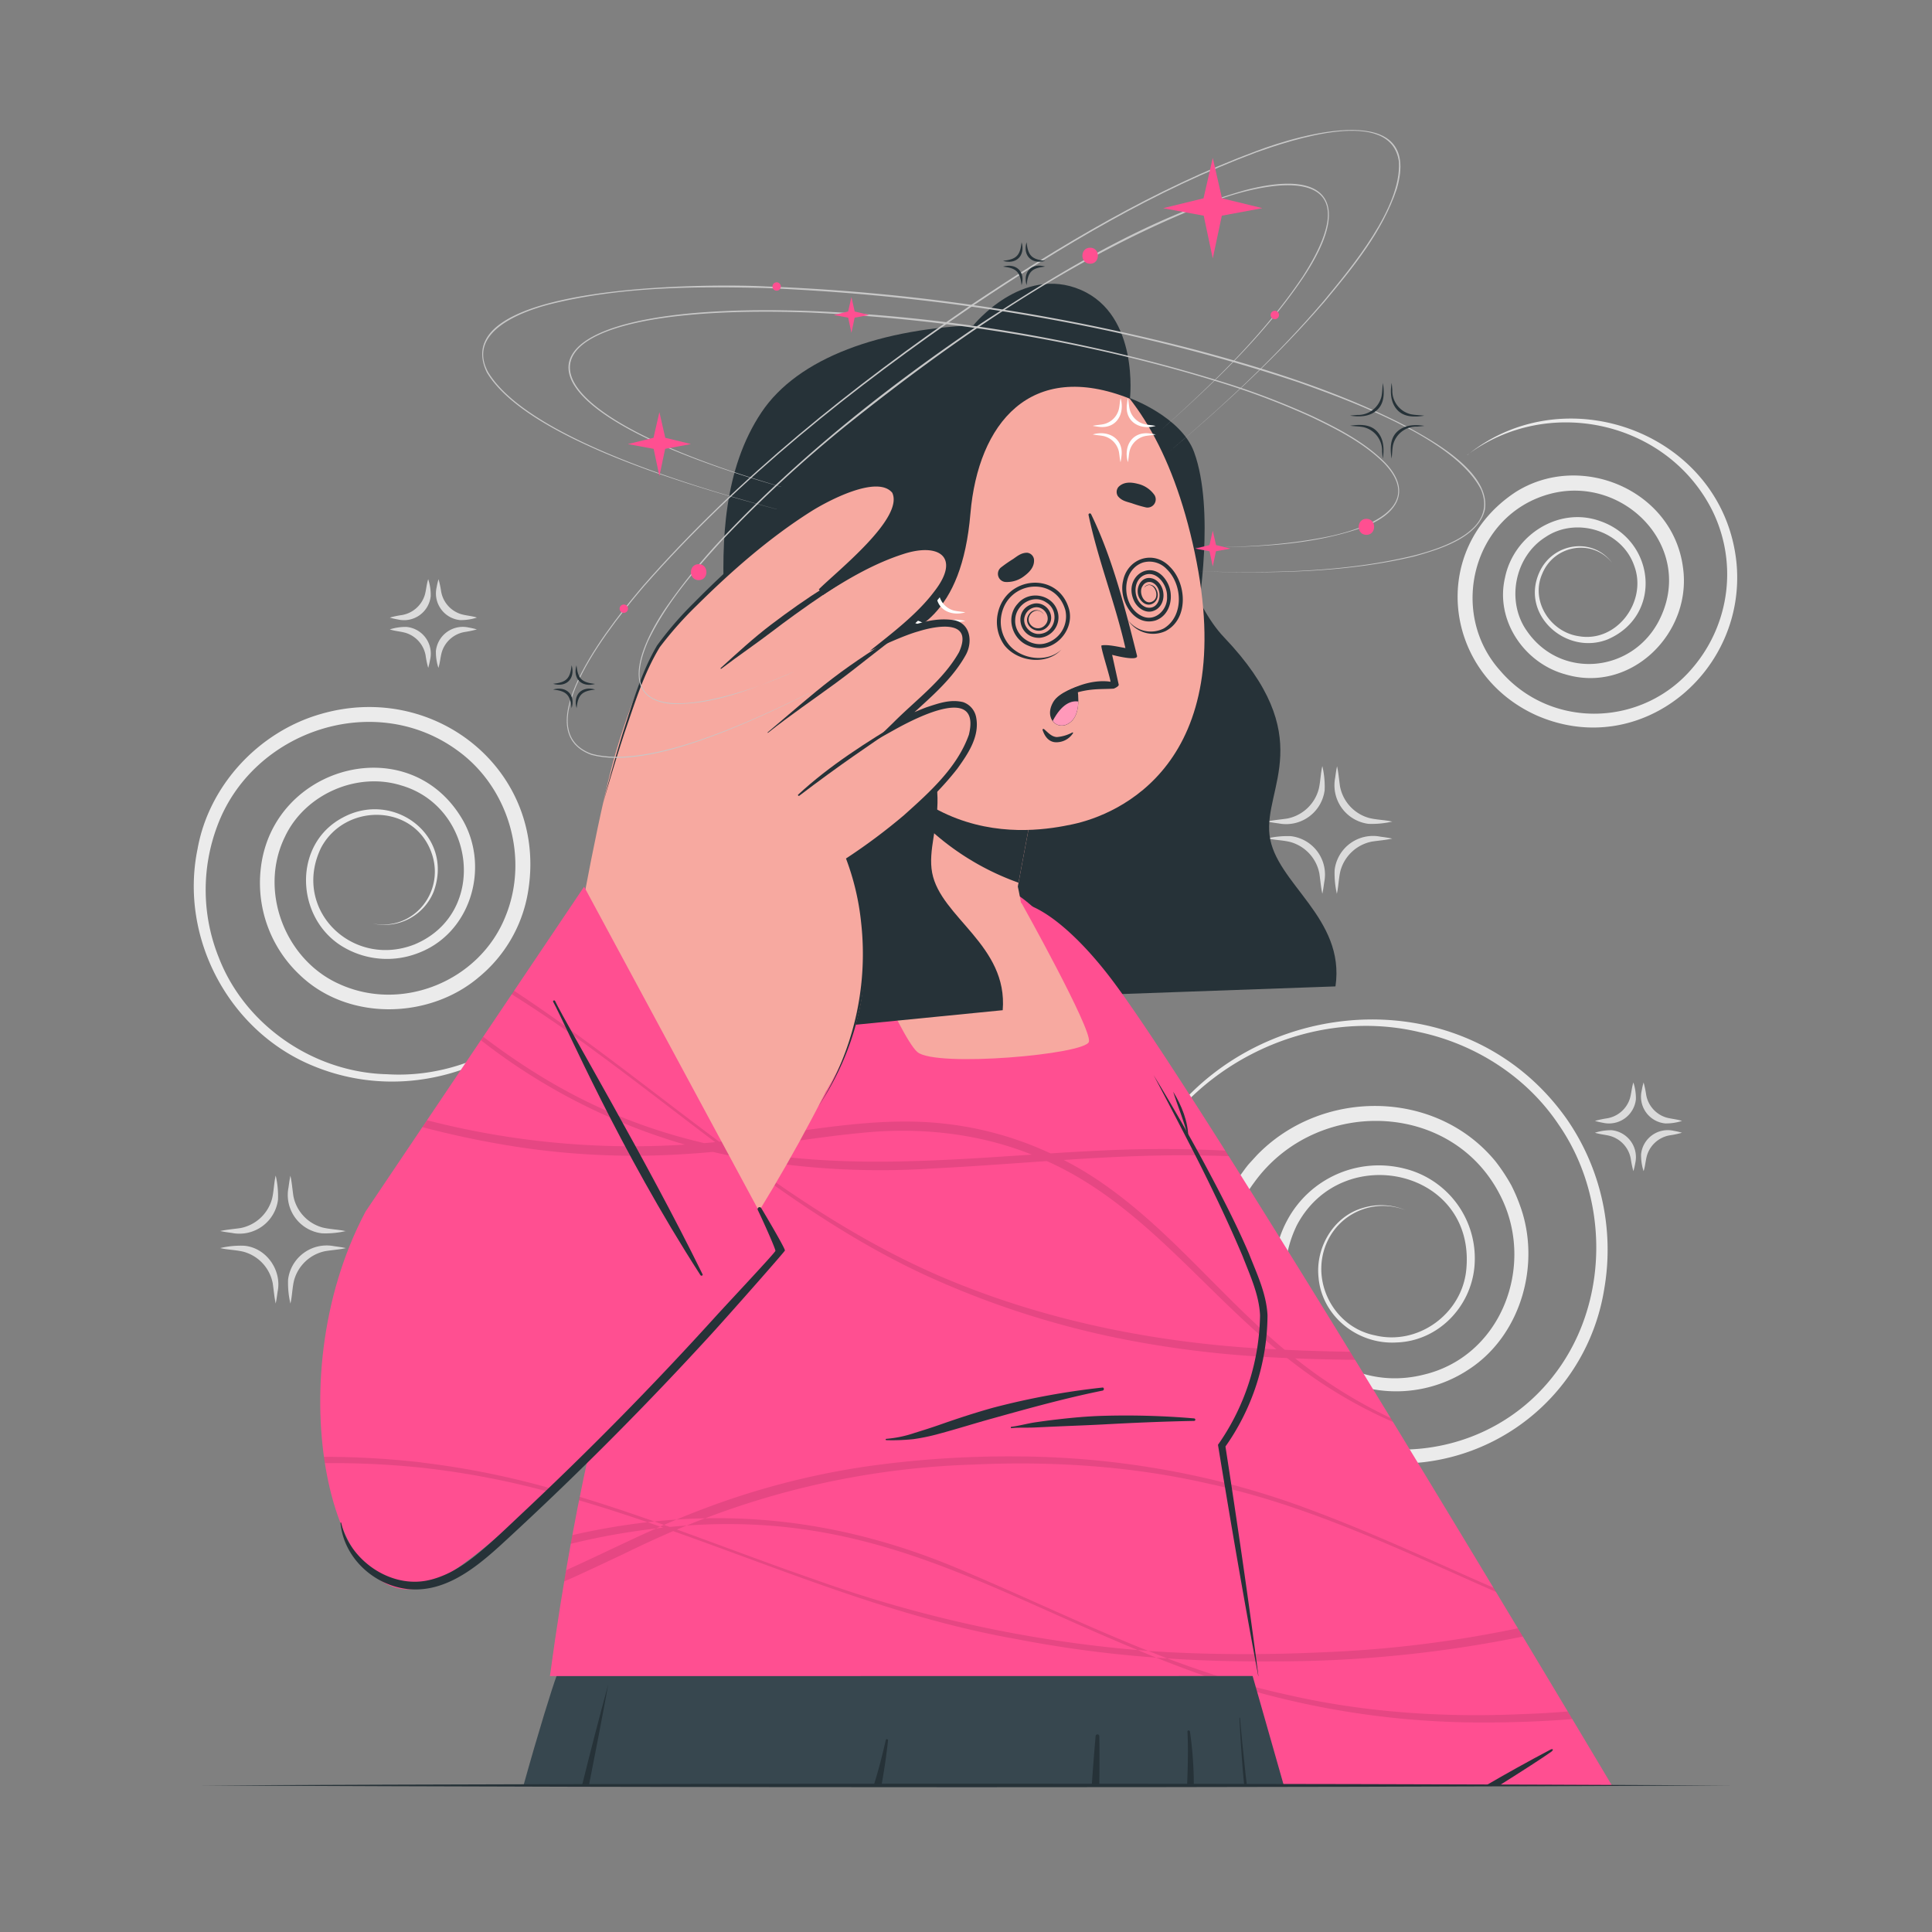 <svg xmlns="http://www.w3.org/2000/svg" viewBox="0 0 500 500"><rect x="0" y="0" width="500" height="500" fill="#808080" stroke="none"/><g id="freepik--background-complete--inject-99"><path d="M156,235.68c-6.71,33.37-43.35,53.23-74.92,40.19C59.31,267,46.37,242.73,51.13,219.7,54.06,203.24,67,189.37,83,184.79c30-8.73,59.2,15.28,53.55,46.63a36.17,36.17,0,0,1-12.53,21.39c-12.9,11.05-34,11.49-46.45-.51a32.66,32.66,0,0,1-10.07-27.62c3.06-26.79,39-36.31,52.52-12,6.69,12.35,1.59,29-11.87,34A22.26,22.26,0,0,1,88.7,245c-12.24-7.34-13.09-26.49,0-33.41,13.16-7.15,28.86,4.61,23.54,19.16A13.76,13.76,0,0,1,96.39,239c10.34,2.07,18.52-7.71,15.52-17.58-4.1-13.46-22.5-13.92-28.83-2-7.66,15.93,8.08,31.32,24.19,25,19.19-8,15.73-35.63-3.46-41.16-11.56-3.6-25,2.38-30.11,13.38-6.75,13.86,0,31.63,13.94,37.95,16.35,7.57,36.46-.69,43.14-17.34,6.19-15,1-33.11-12-42.74-21.5-16.1-53.36-5.58-62.56,19.29a46.93,46.93,0,0,0,.4,34c6.82,17.65,24.68,29.77,43.54,30.21,25.67,1.61,50.12-17.11,55.83-42.22Z" style="fill:#ebebeb"></path><path d="M293.84,304.85c17.91-46,82.46-56.37,111.56-15.35a59.37,59.37,0,0,1,9.79,44,53.64,53.64,0,0,1-47,44.94c-16.47,1.72-33.91-4.46-44.51-17.45a47.95,47.95,0,0,1-7.32-48.47c.39-.84,1.48-3.15,1.89-4s1.75-2.94,2.31-3.8c.9-1.12,1.75-2.45,2.69-3.53l2-2.19c16.68-17.3,46.31-17.29,61.8,1.58a48.19,48.19,0,0,1,4.08,6.18,44.33,44.33,0,0,1,2.33,5.46c5.36,14.93.21,33.34-13.29,42.15a34,34,0,0,1-34,2.14c-14.69-7.25-20.85-26.38-13-40.77a26.88,26.88,0,0,1,30.22-13.33,23.92,23.92,0,0,1,18.2,25.33c-.92,10.56-9.47,19.37-20.21,19.69-10,.59-19.31-6.78-20.15-16.9-.8-7.67,3.87-15.72,11.42-17.89a16.09,16.09,0,0,1,11.09.55,15.86,15.86,0,0,0-19.44,6.62c-6,10.11.09,23.52,11.59,25.79,11.06,2.66,22.28-5.46,23.55-16.7,2.84-26.23-32.05-34-43.79-11.86-10.81,22.16,9.62,44.59,32.85,38.71,19.57-4.66,28.47-27.06,20.51-44.82-11.77-26.17-48-27.53-64.36-5a42.26,42.26,0,0,0-2.92,4.5,48.71,48.71,0,0,0-2.19,4.91,44.14,44.14,0,0,0-2.68,19.91c5.54,44.6,63.15,53.55,87.21,18,12.43-18.37,11.91-44.07-.72-62.24-8.26-12.34-21.54-20.81-36-23.9-29.63-7.06-61.8,9.7-73.46,37.83Z" style="fill:#ebebeb"></path><path d="M379.71,117.8c25.6-20.81,66.38-5.49,69.7,27.94,2.64,28-24.64,51-51.46,39.53-24.44-10.74-28.4-42.93-5.75-57.9,16.85-10.68,40.83-.54,43.37,19.61,2.33,16.93-13.55,32.62-30.49,27.53-10.64-2.91-18.17-14-15.59-25,2.21-10.94,13.8-18.49,24.55-14.68,14.45,4.94,16.37,24.57,1.91,30.69-10.71,4.13-22.52-6.45-17.57-17.39,3.39-7.61,13.71-9.31,18.81-2.5-5.14-6.36-15-4.55-18.05,2.84-3.11,7,2,15,9.28,16.15,10,1.88,17.95-9,14.53-18.15-3.12-9.13-15-12.85-22.95-7.49-8,5-10.28,16.6-4.88,24.26,8.68,12.67,27.1,10.92,34.14-2.46,9.86-18.9-9.11-38.44-28.63-32.82s-25.79,30.58-12.45,45.53c13.15,15.47,37.14,14.68,50-.81A37.25,37.25,0,0,0,443.08,132c-11.75-23.17-42.65-29.8-63.37-14.24Z" style="fill:#ebebeb"></path><path d="M346,231.38a23.59,23.59,0,0,1-.6-6.22,10,10,0,0,1,11.91-8.62c1,.13,2,.27,3,.49-1.74.38-3.51.51-5.26.77a10.54,10.54,0,0,0-8.16,7.63c-.46,1.95-.47,4-.93,5.95Z" style="fill:#dbdbdb"></path><path d="M327.87,217a23.1,23.1,0,0,1,6.22-.6,10,10,0,0,1,8.62,11.9c-.14,1-.27,2-.49,3-.38-1.74-.51-3.52-.77-5.26a10.51,10.51,0,0,0-7.63-8.16c-1.95-.46-4-.47-5.95-.93Z" style="fill:#dbdbdb"></path><path d="M342.22,198.26a23.1,23.1,0,0,1,.6,6.22,10.06,10.06,0,0,1-11.9,8.62c-1-.14-2-.27-3.05-.49,1.74-.38,3.51-.51,5.26-.77a10.53,10.53,0,0,0,8.16-7.64c.46-1.94.47-4,.93-5.94Z" style="fill:#dbdbdb"></path><path d="M360.38,212.61a23.51,23.51,0,0,1-6.22.6,10.06,10.06,0,0,1-8.62-11.91c.14-1,.27-2,.49-3,.38,1.74.51,3.51.77,5.26a10.54,10.54,0,0,0,7.63,8.16c1.95.46,4,.47,5.95.93Z" style="fill:#dbdbdb"></path><path d="M425.36,303.1a13.32,13.32,0,0,1-.65-4.36,6.94,6.94,0,0,1,8.48-6.08,20.08,20.08,0,0,1,2.11.49,24.53,24.53,0,0,1-3.15.67,7.48,7.48,0,0,0-5.91,5.2c-.38,1.33-.44,2.74-.88,4.08Z" style="fill:#dbdbdb"></path><path d="M412.77,293.15a13.32,13.32,0,0,1,4.36-.65,7,7,0,0,1,6.08,8.48,20.26,20.26,0,0,1-.49,2.12,25.27,25.27,0,0,1-.67-3.15,7.5,7.5,0,0,0-5.2-5.92c-1.33-.38-2.74-.44-4.08-.88Z" style="fill:#dbdbdb"></path><path d="M422.72,280.14a13.32,13.32,0,0,1,.65,4.36,7,7,0,0,1-8.49,6.08,20.68,20.68,0,0,1-2.11-.49,24.89,24.89,0,0,1,3.15-.67,7.48,7.48,0,0,0,5.92-5.2c.37-1.33.44-2.74.88-4.08Z" style="fill:#dbdbdb"></path><path d="M435.3,290.09a13.26,13.26,0,0,1-4.35.65,6.94,6.94,0,0,1-6.08-8.48,18,18,0,0,1,.49-2.12,25.22,25.22,0,0,1,.66,3.15,7.51,7.51,0,0,0,5.2,5.92c1.34.37,2.74.44,4.08.88Z" style="fill:#dbdbdb"></path><path d="M113.46,172.84a13.3,13.3,0,0,1-.65-4.35,7,7,0,0,1,8.48-6.09,20.26,20.26,0,0,1,2.12.49,25.27,25.27,0,0,1-3.15.67,7.51,7.51,0,0,0-5.92,5.2c-.38,1.34-.44,2.74-.88,4.08Z" style="fill:#dbdbdb"></path><path d="M100.88,162.89a13.22,13.22,0,0,1,4.35-.64,6.94,6.94,0,0,1,6.08,8.48,20.08,20.08,0,0,1-.49,2.11,23.22,23.22,0,0,1-.66-3.15,7.49,7.49,0,0,0-5.2-5.91c-1.34-.38-2.74-.44-4.08-.89Z" style="fill:#dbdbdb"></path><path d="M110.82,149.89a13.26,13.26,0,0,1,.65,4.35,6.94,6.94,0,0,1-8.48,6.08,17.41,17.41,0,0,1-2.11-.49,24.49,24.49,0,0,1,3.15-.66,7.51,7.51,0,0,0,5.91-5.2c.38-1.34.44-2.74.88-4.08Z" style="fill:#dbdbdb"></path><path d="M123.41,159.83a13.32,13.32,0,0,1-4.36.65A6.94,6.94,0,0,1,113,152a20.08,20.08,0,0,1,.49-2.11,24.53,24.53,0,0,1,.67,3.15,7.48,7.48,0,0,0,5.2,5.91c1.33.38,2.74.44,4.08.88Z" style="fill:#dbdbdb"></path><path d="M75.16,337.36a23.21,23.21,0,0,1-.6-6.23,10.06,10.06,0,0,1,11.9-8.62c1,.14,2,.27,3.05.5-1.74.38-3.51.5-5.26.77a10.54,10.54,0,0,0-8.16,7.63c-.46,1.95-.47,4-.93,5.95Z" style="fill:#dbdbdb"></path><path d="M57,323a22.7,22.7,0,0,1,6.22-.6c5.71.51,9.79,6.38,8.62,11.9-.14,1-.27,2-.49,3.05-.38-1.74-.51-3.52-.77-5.26a10.5,10.5,0,0,0-7.64-8.16c-1.94-.46-4-.47-5.94-.93Z" style="fill:#dbdbdb"></path><path d="M71.35,304.23a23.63,23.63,0,0,1,.6,6.23A10.06,10.06,0,0,1,60,319.08c-1-.14-2-.27-3-.49,1.74-.39,3.51-.51,5.26-.77a10.53,10.53,0,0,0,8.16-7.64c.46-1.95.47-4,.93-5.95Z" style="fill:#dbdbdb"></path><path d="M89.51,318.59a23.13,23.13,0,0,1-6.22.59,10,10,0,0,1-8.62-11.9c.14-1,.27-2,.49-3,.38,1.74.51,3.52.77,5.26a10.51,10.51,0,0,0,7.63,8.16c2,.47,4,.48,6,.94Z" style="fill:#dbdbdb"></path></g><g id="freepik--Character--inject-99"><path d="M285.92,111.41c-22.85,30-3.83,54.25-14,64.05-26.51,25.59-7.32,33.82-14.23,43.07-5.67,7.59-28.95,14.33-19.65,40.59l107.58-3.84c2.61-17.79-15.52-26.65-17.06-39.1s12.86-25.42-11.78-51.25C300.81,148.17,296.89,97,285.92,111.41Z" style="fill:#263238"></path><path d="M409.12,462.07h-84.8c-.75-1.78-1.5-3.59-2.27-5.43l-.7-1.66-2.45-5.92q-3.07-7.43-6.29-15.31l-.76-1.89s0,0,0-.06c-8.08-19.89-16.6-41.61-24.55-63.24l-.8-2.18c-.76-2.08-1.52-4.17-2.27-6.25-.1-.28-.2-.56-.31-.85-11.21-31.13-20.94-61.52-26.1-85.4q-1.16-5.31-2-10.16c0-.16-.06-.33-.08-.49-3.45-20.62,1.32-28.9,8.77-28.24.2,0,.41,0,.62.07a14.13,14.13,0,0,1,3.93,1.27c4,1.93,8.42,5.82,12.58,11.27C319.55,297.37,382.57,414.49,409.12,462.07Z" style="fill:#f7a9a0"></path><path d="M417.12,462l-.12.08H321.17c-.89-2.3-1.8-4.67-2.72-7.08-2.57-6.74-5.28-13.86-8.06-21.24q-.36-.93-.72-1.89l0-.05c-7.56-20.07-15.65-41.95-23.22-63.21l-.78-2.2-2.16-6.12c-.11-.31-.21-.61-.32-.91-11.76-33.45-21.8-64.43-25.89-83.2-.17-.76-.32-1.5-.48-2.23-.82-3.95-1.46-7.55-1.94-10.85-3.39-23.25,1.31-31,9.12-29.51h0a.67.67,0,0,1,.24,0,14.33,14.33,0,0,1,2.89,1c6.36,2.77,14.08,10.18,21.1,19.6C314.53,289.48,417.12,462,417.12,462Z" style="fill:#FF4F91"></path><path d="M406.92,444.89c-7.92.65-15.9.91-23.79.89a219.37,219.37,0,0,1-71.32-12.06l-1.66-.6-.45-1.19a196.69,196.69,0,0,0,23.85,6.76c19.81,4.53,40.4,5.85,60.68,4.91q5.82-.19,11.5-.68Zm-20.43-34c-16.11-7-32.67-15-52.18-21.92A214.2,214.2,0,0,0,290,378.64c.19.54.39,1.09.59,1.64A200.33,200.33,0,0,1,312.57,384c26.16,5.55,50.24,17.31,74.61,28Zm6.33,10.51A303.26,303.26,0,0,1,343,427.58c-11.4.55-23.27.67-34.81.25.21.59.43,1.18.66,1.76,6.95.33,13.9.44,20.83.37a318.92,318.92,0,0,0,64.45-6.43ZM317.1,297.79a313.13,313.13,0,0,0-31.69-.05q-6.77.31-13.53.76l-4.93.32-3.63.24c.18.63.37,1.27.57,1.91l7-.48,4.45-.29a390.19,390.19,0,0,1,42.7-1ZM359.93,367A125.89,125.89,0,0,1,336,352.17c-.26-.2-.52-.4-.77-.61-.92-.72-1.83-1.45-2.72-2.21-16-13.32-28.88-30.08-45.93-42.23a88.64,88.64,0,0,0-11.29-6.92c-1.13-.59-2.27-1.16-3.42-1.7a90.77,90.77,0,0,0-9.85-3.89l.77,2.68c1.4.46,2.78,1,4.15,1.53s2.61,1.07,3.9,1.67l.24.11c23.82,10.7,39.49,32.31,59.28,48.64.91.76,1.83,1.5,2.76,2.23.71.56,1.43,1.11,2.15,1.65A121.44,121.44,0,0,0,360.49,368C360.3,367.64,360.11,367.34,359.93,367Zm-10.5-17.17c-5.64-.08-11.28-.23-16.91-.51-.72,0-1.44-.06-2.15-.11q-4.58-.23-9.13-.58A267,267,0,0,1,277,341.59l.69,2q8.31,2.14,16.75,3.69a278.37,278.37,0,0,0,38.69,4.18c.7,0,1.4.06,2.11.09,5.15.21,10.3.32,15.46.37C350.28,351.24,349.86,350.55,349.43,349.86Z" style="opacity:0.1"></path><path d="M401.47,453.35c-2.4,1.7-7.34,4.88-13.45,8.72h-3.46c5.14-3,10.7-6.09,16.7-9.27C402,452.44,402.07,452.92,401.47,453.35Z" style="fill:#263238"></path><path d="M332.25,462.07h-129c-3.77-14.8-6.49-25.48-7.2-28.28-.11-.43-.18-.67-.19-.72-.09-.32-.16-.57-.2-.78a3.64,3.64,0,0,1-.12-.43H323.64l.54,1.89Z" style="fill:#37474f"></path><path d="M319.5,431.8v.06c0,.08,0,.23,0,.43,0,.49,0,1,0,1.46,0,1,0,2,0,3.06-.06,3.85-.23,7.68-.48,11.52,0,.24,0,.49-.05.73q-.18,3-.45,5.93-.29,3.56-.68,7.08H135.48c3.93-14.12,7.43-25.29,8.54-28.27.1-.28.19-.49.25-.62.38-.87.62-1.32.62-1.32h35l82.94,0H319.5Z" style="fill:#37474f"></path><path d="M284.5,462.07h-1.95c.29-4.27.62-8.55,1-12.81a.48.48,0,0,1,.95,0C284.58,453.54,284.56,457.81,284.5,462.07Z" style="fill:#263238"></path><path d="M307.22,462.07c.2-4.86.31-10,.09-13.93,0-.41.58-.39.65,0a97.62,97.62,0,0,1,1,13.91Z" style="fill:#263238"></path><path d="M229.83,450.37c-.42,3.89-1,7.82-1.71,11.7h-2c1.23-3.92,2.25-7.89,3.13-11.79A.3.3,0,0,1,229.83,450.37Z" style="fill:#263238"></path><path d="M322.7,462.07H322c-.24-2.35-.44-4.72-.61-7.09-.25-3.41-.46-6.84-.63-10.22,0-.35.14-.37.16,0,.34,3.92.72,7.93,1.17,11.9Q322.35,459.37,322.7,462.07Z" style="fill:#263238"></path><path d="M157.41,435.94c-1.58,8.67-3.27,17.4-5,26.13h-1.78Q153.85,449,157.41,435.94Z" style="fill:#263238"></path><path d="M325.64,433.75l-9.48-59.62s19.28-22.22,6.4-49c-6.22-12.93-36.25-77.26-58.64-93.14-21-14.89-50.27-4.14-59.6,12-23.53,40.7-48.41,89.1-62,189.79Z" style="fill:#FF4F91"></path><path d="M315.16,433.75h-3.25l-.1,0c-4.29-1.52-8.43-3.1-12.46-4.7l-4.88-2c-40.41-16.68-69.78-35.52-116.6-32.25-1.5.09-3,.22-4.55.37l-1.68.18-1.78.2c-2.14.25-4.3.55-6.51.89-5.28.79-10.49,1.84-15.64,3.1.13-.75.27-1.5.41-2.25a178.91,178.91,0,0,1,19.44-3.35l1.76-.19c2-.2,3.9-.37,5.85-.5,2.5-.17,5-.27,7.48-.32,22.41-.43,44.71,4,67.84,14.09,15.6,6.61,31,14,46.72,20.25q2.52,1,5.06,2C306.53,430.85,310.82,432.37,315.16,433.75Zm2.56-49.83a223.08,223.08,0,0,0-54.73-7,260,260,0,0,0-39,2.63A201.13,201.13,0,0,0,180.71,391q-2.79,1.07-5.54,2.22c-1.1.46-2.2.93-3.29,1.41l-1,.43-1,.46c-7.87,3.5-15.57,7.34-23.37,10.84-.17,1-.33,1.94-.49,2.92,5.15-2.27,10.22-4.7,15.28-7.07q6.5-3.19,13-6l1-.41c.87-.37,1.74-.72,2.61-1.07q2.38-1,4.78-1.87a212.62,212.62,0,0,1,69.24-13.83c20.27-.94,40.87.38,60.68,4.91,1.79.38,3.58.79,5.35,1.23Zm7,44.15c-7.32.05-14.65-.1-21.81-.46-1.91-.1-3.81-.22-5.72-.35l-2.74-.22a330.3,330.3,0,0,1-82.86-18c-12.16-4.19-24.22-8.8-36.35-13.18l-1.94-.7-1.44-.51-2.56-.91c-6.4-2.25-12.82-4.4-19.29-6.36-.06.29-.12.59-.17.89,5.94,1.74,11.83,3.65,17.7,5.66l3.33,1.15.75.26,2.65.93c29.24,10.35,58,22.5,88.65,27.9A304.38,304.38,0,0,0,299.35,429l2.92.21q11.39.75,22.77.75ZM308.88,297.46c-7.87-.2-15.73-.08-23.47.28q-6.77.31-13.53.76l-4.93.32c-23.46,1.55-46.95,3.28-70.3-.27q-3.32-.48-6.48-1.07c-.59-.1-1.17-.21-1.75-.33s-1.11-.22-1.66-.34c-1.51-.3-3-.63-4.47-1s-2.75-.65-4.09-1l-.6,1.37-.37,0,.32.09c2.28.65,4.59,1.25,6.91,1.8q2.83.67,5.71,1.24l1.72.34A203.4,203.4,0,0,0,241,302.42c10-.49,19.9-1.25,29.84-1.93l4.45-.29c11.46-.76,22.91-1.33,34.37-1.21Zm-22.29,9.66a88.64,88.64,0,0,0-11.29-6.92c-1.13-.59-2.27-1.16-3.42-1.7A87.35,87.35,0,0,0,245,290.87c-14.94-1.8-29.92.71-44.66,2.75-4.76.76-9.47,1.38-14.16,1.86l-1.06.1c-.94.1-1.89.18-2.83.25-1.56.14-3.13.26-4.69.36l-.37,0,.32.09c-.34.79-.68,1.59-1,2.4.64,0,1.29-.07,1.93-.12q3-.19,6-.48l3.54-.37,1.05-.13,1.12-.13c10.92-1.31,21.73-3.21,32.56-4.24,14.94-1.56,30.25,0,44.22,5.58,1.31.51,2.61,1.07,3.9,1.67l.24.11c22.43,10.07,37.63,29.81,55.84,45.72,0-.59.05-1.19.05-1.8C313.43,332.14,301.63,317.84,286.59,307.12Zm34.65,41.54c-26.57-2.05-53-7.73-77.55-18.21-18.68-8-35.52-18.91-51.8-30.76l-2.84-2.08-.63-.46-2.24-1.67c-2.08-1.54-4.15-3.1-6.22-4.66-.1.21-.19.43-.28.64,1.81,1.38,3.62,2.76,5.44,4.12.54.42,1.09.83,1.64,1.23s.83.63,1.24.93c.72.55,1.45,1.09,2.17,1.61,16.67,12.38,33.85,24,53,32.32a229.16,229.16,0,0,0,51.28,15.62,265.51,265.51,0,0,0,32,3.82c.12-.68.22-1.37.29-2.07C324.88,348.93,323.06,348.8,321.24,348.66Z" style="opacity:0.1"></path><path d="M285.29,359.1A193.22,193.22,0,0,0,257,364.32c-4.59,1.28-9.09,2.75-13.58,4.33-2.24.79-4.5,1.5-6.76,2.2a30.25,30.25,0,0,1-7.28,1.52.17.17,0,0,0,0,.34,53,53,0,0,0,7-.26,52.13,52.13,0,0,0,6.68-1.4c4.67-1.25,9.28-2.72,13.94-4,9.39-2.62,18.78-5.23,28.34-7.16C285.86,359.79,285.74,359,285.29,359.1Z" style="fill:#263238"></path><path d="M309,367.08a208.14,208.14,0,0,0-23.69-.66c-4,.12-7.87.48-11.81.94-1.87.21-3.75.47-5.61.74-2.06.31-4.08.89-6.14,1.16-.21,0-.21.37,0,.34,1.94-.2,3.94-.07,5.9-.16s3.93-.19,5.9-.27c3.94-.18,7.88-.31,11.82-.52,7.89-.43,15.74-.77,23.64-.92C309.49,367.72,309.45,367.11,309,367.08Z" style="fill:#263238"></path><path d="M325.64,433.75c-3.61-19.13-7.21-40.2-10.37-59.48l-.06-.37.24-.33a59.85,59.85,0,0,0,10.65-33.18c-.25-5.32-2.59-10.33-4.5-15.26-3.38-8-7.11-15.88-11-23.66-2.92-5.8-9-17.5-12.05-23.23q6.83,11.17,13.05,22.7c4.13,7.72,8.19,15.47,11.64,23.52,2,5.12,4.52,10.33,4.79,15.94a59.34,59.34,0,0,1-11.12,34.29l.18-.7c3,19.32,6.09,40.43,8.59,59.76Z" style="fill:#263238"></path><path d="M303.61,282.52c2.2,3.6,3.9,7.73,3.92,12-1-4.13-2.64-7.95-3.92-12Z" style="fill:#263238"></path><path d="M222.82,234.3c1,3.66,20,33,39.46,28.66,8.2-1.84,1.13-33.53,1.13-33.53l6.29-33.56L227,170.8S222.43,232.75,222.82,234.3Z" style="fill:#f7a9a0"></path><path d="M269.69,195.87l-6.1,32.57a67.73,67.73,0,0,1-38.28-34.34c.9-12.61,1.69-23.29,1.69-23.29Z" style="fill:#263238"></path><path d="M217.85,232.34s14.87,35.87,19.56,39.92,43.64.63,44.41-2.67-17.42-35.83-17.42-35.83-14.76-6.84-27.3-6.95C224.18,226.7,217.85,232.34,217.85,232.34Z" style="fill:#f7a9a0"></path><path d="M292.31,103s13.35,4.79,16.72,14c5.49,15,1,41.2,1,41.2Z" style="fill:#263238"></path><path d="M309.19,143c11.62,54.7-19.83,67.84-31.63,70.33-10.71,2.27-47.46,8.61-64.67-44.59s4.54-75.9,28.76-82.37S297.56,88.32,309.19,143Z" style="fill:#f7a9a0"></path><path d="M296.58,131.32a34.09,34.09,0,0,1-3.7-1.09c-1.42-.43-2.59-.63-3.57-1.83a2,2,0,0,1,.19-2.42c1.35-1.32,3.21-1.22,4.94-.77a7.27,7.27,0,0,1,4.34,2.91A2.12,2.12,0,0,1,296.58,131.32Z" style="fill:#263238"></path><path d="M259,146.9a34.55,34.55,0,0,1,3.17-2.21c1.22-.84,2.11-1.63,3.66-1.64a2,2,0,0,1,1.76,1.66c.2,1.88-1.05,3.27-2.48,4.34a7.27,7.27,0,0,1-5,1.56A2.12,2.12,0,0,1,259,146.9Z" style="fill:#263238"></path><path d="M270.2,188.7c1,.84,1.94,2,3.33,2.05a10.2,10.2,0,0,0,4-1.19c.11-.05.24.07.17.18a5.11,5.11,0,0,1-4.71,2.34c-1.73-.2-2.67-1.64-3.18-3.19C269.77,188.67,270.06,188.58,270.2,188.7Z" style="fill:#263238"></path><path d="M275,180.55c6.15-2.63,9.32-2.08,13.22-2.33.41-.14,1.31-.62,1.31-1v0l-1.71-7.75c1.13.31,6.8,1.68,6.44.23-3-12-6.37-25.35-11.9-36.66a.35.35,0,0,0-.65.22c2.44,11.65,6.91,22.79,9.55,34.46-1.79-.32-4.73-1-6.19-.68-.38.19,2.23,8.12,2.33,9.4,0,0-5.95-1.26-13,3.57C272.84,181,272.75,181.5,275,180.55Z" style="fill:#263238"></path><path d="M278.74,177.71s1.38,6.4-1.47,9c-3.27,3-7.39-.66-4.6-5.18C274.14,179.15,278.74,177.71,278.74,177.71Z" style="fill:#263238"></path><path d="M279.07,181.55c-.05,1.83-.47,3.93-1.81,5.14-1.72,1.57-3.69,1.3-4.75,0l0,0s0-.09-.05-.15C274.82,182.08,277.28,181.28,279.07,181.55Z" style="fill:#ff99ba"></path><path d="M274.69,168.11c-3.85,4.17-11.4,3.21-14.79-1.17a10.34,10.34,0,0,1-1.68-8.12c2-9.82,15.7-11.11,18.47-1.1,1.51,5.92-4.71,12-10.52,9.39-4.25-1.62-6-7.39-2.79-10.86,3.05-3.71,9.43-2.37,10.44,2.43a5.31,5.31,0,0,1-4.71,6.38c-5.58.27-7.15-7.64-1.46-8.86,3.47-.54,5.92,3.68,3.27,6.17s-6.86-.93-4.35-3.77a2.25,2.25,0,0,1,3.58.42c-2.08-2.79-5.64,1-3,3.07a2.42,2.42,0,0,0,3.26-.27c1.88-1.88-.15-5.06-2.61-4.63a3.25,3.25,0,0,0-2.54,2.17c-.9,2.37,1.36,4.91,3.8,4.7,4.18-.32,5.24-6,1.76-8.12-3.34-2.35-7.93.45-8.08,4.36-.32,3.88,3.78,7.11,7.52,6.27a7.23,7.23,0,0,0,5.46-8.63C273.2,149,261,150.25,259.2,159a9.31,9.31,0,0,0,1.51,7.32c2.92,4.23,10.11,5.47,14,1.77Z" style="fill:#263238"></path><path d="M291.76,160.25a7.38,7.38,0,0,0,9.48,2.36c5.18-3.16,4.82-11.32.74-15.28a6.13,6.13,0,0,0-6.21-1.74c-5.83,2-5.54,11.29-.29,13.83,3.39,1.67,6.78-1.61,6.55-5.07.11-3.13-3-7.24-6.32-5.29-2.88,1.79-2.23,7,.92,8.11,3.84,1,4.65-5,1.59-6.41a2,2,0,0,0-2.51.89c-1.19,1.62.42,5.27,2.65,3.95s-.1-5.92-2.24-3.49c.71-1.3,2.48-.88,3.07.31,1.7,3-2,5.82-4.11,2.69-1.76-2.5.26-6.61,3.54-5.27,3.3,1.53,3.4,7.08-.18,8.29-2.09.71-4.21-.91-5-2.73-2.84-6.33,4.87-11.25,8.57-4.81,2,3.39,1,8.66-3,10-5.65,1.63-9.53-5.35-8.37-10.22,1.13-5.86,7.83-8.13,12.05-3.76,4.46,4.29,5,13.6-1.06,16.72a7.73,7.73,0,0,1-9.86-3.09Z" style="fill:#263238"></path><path d="M254.6,84.07c-26.69.75-48.15,8.57-57.55,22.67-19.61,29.41-2.25,74.61-11.17,84.38-23.3,25.49-4.86,32-10.78,41.11-4.86,7.44-26.24,15.11-16,39.13l100.4-9.92c1.39-16.8-16.08-24-18.26-35.57s10.54-24.53-14-47.24C211.28,163.89,254.6,84.07,254.6,84.07Z" style="fill:#263238"></path><path d="M212.11,168.85c6.39-.32,21.32-1.17,29.68-10,4.61-4.88,8.23-12.66,9.36-26,2-23.23,15.51-39.93,41.28-29.66,0,0,2.49-21.62-12.72-28.17s-27.83,9.21-27.83,9.21-31.73.71-45.59,26.47S212.11,168.85,212.11,168.85Z" style="fill:#263238"></path><path d="M230.53,168.19S216.28,152.36,209,157.65s4.88,29.27,14.54,31.57,11.95-6.6,11.95-6.6Z" style="fill:#f7a9a0"></path><path d="M212.62,164.44c-.15,0-.15.21,0,.25,6.8,1.82,11,7.4,14.1,13.33-2.22-2.16-5-3.15-7.93-.46-.15.14,0,.38.22.32,2.58-.89,4.55-.67,6.6,1.23a27.56,27.56,0,0,1,3.68,4.77c.37.54,1.38.1,1.08-.54l-.07-.14C229.42,174.93,221.58,164.17,212.62,164.44Z" style="fill:#263238"></path><path d="M291.9,119.64c-1.21-4.13,1.1-8.07,5.68-7.45.51.07,1,.14,1.53.25-1,.23-2.09.25-3,.47a5.33,5.33,0,0,0-3.76,3.75c-.22.9-.24,2-.47,3Z" style="fill:#fff"></path><path d="M282.78,112.44c4.13-1.21,8.08,1.09,7.45,5.67-.07.51-.13,1-.24,1.53-.24-1-.26-2.09-.48-3a5.32,5.32,0,0,0-3.75-3.75c-.89-.22-2-.24-3-.47Z" style="fill:#fff"></path><path d="M290,103c1.2,4.13-1.1,8.08-5.68,7.45-.51-.06-1-.13-1.53-.24,1-.24,2.09-.25,3-.48a5.3,5.3,0,0,0,3.75-3.75c.23-.89.25-2,.48-3Z" style="fill:#fff"></path><path d="M299.11,110.22c-4.13,1.2-8.08-1.1-7.45-5.68.06-.51.13-1,.24-1.53.23,1,.25,2.09.48,3a5.3,5.3,0,0,0,3.75,3.75c.89.23,2,.25,3,.48Z" style="fill:#fff"></path><path d="M242.64,167.89c-1.21-4.13,1.1-8.07,5.68-7.45.51.07,1,.13,1.52.25-1,.23-2.08.25-3,.47a5.33,5.33,0,0,0-3.76,3.75c-.22.89-.24,2-.47,3Z" style="fill:#fff"></path><path d="M233.52,160.69c4.13-1.21,8.07,1.09,7.45,5.67-.07.51-.13,1-.24,1.53-.24-1-.26-2.09-.48-3a5.34,5.34,0,0,0-3.75-3.75c-.89-.22-2-.24-3-.47Z" style="fill:#fff"></path><path d="M240.73,151.26c1.2,4.13-1.1,8.08-5.68,7.45-.51-.07-1-.13-1.53-.24,1-.24,2.09-.26,3-.48a5.32,5.32,0,0,0,3.75-3.75c.23-.89.24-2,.48-3Z" style="fill:#fff"></path><path d="M249.84,158.47c-4.12,1.2-8.07-1.1-7.45-5.68.07-.51.14-1,.25-1.53.23,1,.25,2.09.47,3a5.33,5.33,0,0,0,3.76,3.75c.89.23,2,.25,3,.48Z" style="fill:#fff"></path><path d="M110.8,406.37c20.71-4.49,73-61.94,105.73-129.54,5.07-10.46-48.33-56.13-55.76-46.17C151.41,243.21,98.54,313,96.55,317,79.77,350.89,96.76,409.42,110.8,406.37Z" style="fill:#f7a9a0"></path><path d="M148.58,246.52s4.79-28.63,9.58-47.42c2.67-10.47,8.85-28,14.34-34.83,8.2-10.18,49-47.49,58.26-37.79,8.38,8.78-30.74,36.38-30.74,36.38s37-31.34,45.16-18.92S205,181.68,205,181.68s38.76-31.35,45.13-17.21c4.82,10.69-37.68,36.08-37.68,36.08s33.5-26.72,38.93-15.94c6,11.91-31.77,37.81-31.77,37.81,9.19,29.72,1.41,47.63-5.65,59.71C212.24,285.05,148.58,246.52,148.58,246.52Z" style="fill:#f7a9a0"></path><path d="M186.52,172.88c4.22-3.84,8.46-7.75,13-11.2s9.21-6.75,14-9.76c11.88-7.39,20.47-10.16,20-9.93-12.11,5.41-28.56,17.51-33.11,21s-9.24,6.66-13.77,10.1C186.53,173.15,186.42,173,186.52,172.88Z" style="fill:#263238"></path><path d="M198.69,189.51c5.59-4.67,11-9.51,16.78-13.94s11.63-8.07,17.69-12.06c.47-.31.48,0,0,.37-5.9,4.23-11,8.6-16.87,12.9s-11.87,8.38-17.53,12.87C198.7,189.72,198.6,189.58,198.69,189.51Z" style="fill:#263238"></path><path d="M206.56,205.65c8.18-7.57,17.76-13.62,27.29-19.34.47-.28.44.17,0,.49-9.19,6.26-16.45,11.11-27,19.14C206.66,206.07,206.39,205.81,206.56,205.65Z" style="fill:#263238"></path><path d="M156,208.17c1.59-6.23,3.31-12.44,5.21-18.59,2.49-7.63,4.72-15.51,8.82-22.5a88.23,88.23,0,0,1,9.48-11c9.08-9.19,18.74-17.85,29.6-24.9,5.53-3.38,11.62-6.78,18.31-6.81,2.95,0,5.82,1.9,5.56,5.14-.35,4.32-3.36,7.86-6,10.9-4.41,4.79-9.13,9.16-13.9,13.52L212,152.46c7.65-4.87,20-12.69,29.24-11.91,3,.23,6,3,5.59,6.25-.78,5.57-5.14,9.65-8.85,13.45-1.92,1.84-3.9,3.56-6,5.21l-1-1.66c5.05-2,10.42-4.21,16-3.28,4.28.88,4.8,5.82,2.89,9.11-4.25,7.56-11.5,12.73-17.5,18.74l-1.06-1.4a62.83,62.83,0,0,1,8.45-3.92c3.06-1,6.14-2.15,9.49-1.34a5.14,5.14,0,0,1,3.39,4c.93,4.94-2.18,9.45-4.86,13.19-7.62,9.77-17.57,17.29-27.83,24l.21-.7a71.06,71.06,0,0,1,3.34,33.14,72.72,72.72,0,0,1-11.72,31,73.26,73.26,0,0,0,11.07-47.66,65.63,65.63,0,0,0-3.91-16.5,152,152,0,0,0,15-11.2c6.61-5.92,13.8-12.34,16.81-20.84,3.14-12.92-13.24-4.56-18.57-1.66l-5.84,3.25,4.79-4.65c5.86-5.91,12.94-11,17.07-18.3,3.79-8.39-5.39-7-10.56-5.37-3.63,1-9.06,3.59-12.57,5.08,5.72-4.57,12.3-9.53,16.69-15.38,6.92-8.82,1.38-12.81-8.08-9.69-7.35,2.37-14.18,6.33-20.64,10.53l-1.13-1.43c4.58-4.59,22.14-18.42,19-25-3.9-4.7-16.77,2.16-21,4.83-10.81,6.84-20.55,15.39-29.63,24.38a94.37,94.37,0,0,0-9.53,10.76c-4.16,6.83-6.52,14.62-9.13,22.16q-3,9.16-5.61,18.46Z" style="fill:#263238"></path><path d="M151.17,229.47l51.3,95.16s-72.15,78.69-92.5,85.93c-23.59,8.4-38.86-52.72-15.37-97Z" style="fill:#FF4F91"></path><path d="M116.55,407a33,33,0,0,1-6.58,3.53,12.74,12.74,0,0,1-4.77.77Q110.85,409.14,116.55,407Zm-7.41-28.52a222.74,222.74,0,0,0-25.3-1.46c.07.56.15,1.1.24,1.65A218.26,218.26,0,0,1,109,379.83a215.44,215.44,0,0,1,32.93,6.23l.86-.79A215.5,215.5,0,0,0,109.14,378.51ZM188,297.74s0,0-.05,0l-.39-.72c-.27-.05-.53-.1-.8-.17-1.51-.3-3-.63-4.47-1-23.73-5.55-41.2-15.42-57.23-27.52l-.6.88a156.27,156.27,0,0,0,52.77,27q3.59,1,7.23,1.89c1.4.33,2.81.65,4.22.94l-.71-1.31Zm-.44-.76-.42-.78-.42-.78-.54.06-1.06.1c-.94.1-1.89.18-2.83.25-1.69.15-3.38.28-5.06.39a212.56,212.56,0,0,1-66.71-6.3l-1.2,1.78a237.86,237.86,0,0,0,24.44,5.1,200.87,200.87,0,0,0,44.71,1.79q3-.19,6-.48c1.17-.11,2.34-.24,3.51-.37h0s0,0-.05,0Zm0,0-.42-.78-1-.72c-17.63-13.12-34.78-27-53.12-39.08l-.6.9q11.17,7.05,21.81,14.95c10.38,7.6,20.54,15.57,30.85,23.33.54.42,1.09.83,1.64,1.23.39.31.79.6,1.19.89Z" style="opacity:0.1"></path><path d="M181.27,330c-21.13-32.77-34.64-64.38-38.11-70.73-.17-.3.34-.53.49-.22,3.08,6.41,23.71,41.25,38.16,70.71C182,330.1,181.48,330.31,181.27,330Z" style="fill:#263238"></path><path d="M197,312.64a.51.51,0,0,0-.9.47c1.36,2.8,4.58,10,4.58,10.6,0,.42-12.05,13.21-16,17.57q-11.79,13-24.1,25.51t-25.3,24.71c-3.95,3.71-7.86,7.54-12.08,10.94-3.79,3.05-8,5.74-12.9,6.64-8.61,1.59-17.59-4-21-11.87a18,18,0,0,1-1-3.12c0-.1-.19-.09-.18,0,.8,9.07,8.72,16.33,17.65,17.18,10.73,1,19.45-7.34,26.7-14.06q13.42-12.42,26.32-25.4t25.34-26.58c4.1-4.48,18.84-21.16,19-21.59S197.83,314,197,312.64Z" style="fill:#263238"></path></g><g id="freepik--Table--inject-99"><path d="M51.68,462.07c127.06-.61,269.58-.62,396.64,0-127.06.62-269.58.61-396.64,0Z" style="fill:#263238"></path></g><g id="freepik--Lines--inject-99"><path d="M201,131.79c-19.83-5.26-64.47-17.86-75-35.39-11.21-23.33,59.33-23,72.1-22.27a517.67,517.67,0,0,1,111,16.32c18.08,4.82,36.07,10.45,52.86,18.82,7.64,4,23.84,12.55,22.34,22.59C382.62,139.2,372.4,142.21,366,144c-18.26,4.35-37.22,4.39-55.89,3.88,18.65.43,37.62.31,55.83-4.12,7.68-2,21.62-6.62,17.37-17-6.69-13.2-33.77-23-47.45-27.87-44.38-14.72-91.1-22.38-137.77-24.35-18.63-.44-37.61-.34-55.78,4.21-7.8,2-21.48,7.31-16,17.52,10.35,17.32,55.21,30.27,74.76,35.52Z" style="fill:#c7c7c7"></path><path d="M202.13,126c-77.52-22-71.46-48.42,7.81-45.5A415.36,415.36,0,0,1,319.06,99.68a199.43,199.43,0,0,1,20.71,8.07c6.66,3.19,13.38,6.66,18.66,11.94,7.19,7.49,3,13.54-5.62,16.75-14,5-29.2,5.18-43.91,5.25,11.09,0,22.24-.45,33.16-2.51,9.55-1.71,27.51-7.31,16.16-19.29-5.24-5.23-12-8.68-18.59-11.84A198.54,198.54,0,0,0,319,100c-35.22-11.28-72.11-17.35-109-19.1-78.76-2.93-85,22.55-7.8,45.09Z" style="fill:#c7c7c7"></path><path d="M209.4,179.43c-14.05,6.88-41.09,20-56.31,15.94-17.87-6.48,6.57-35.8,13.45-43.9,24.63-28.07,54.11-51.5,84.81-72.58,23.22-15.51,47.46-30,73.71-39.77,11.72-4.46,43.12-13.4,36.45,9.73-3.72,11.12-11.36,20.41-18.77,29.3-12.21,14.11-26,26.8-40.22,38.8,14.2-12.06,27.9-24.8,40-39,7.35-8.9,20.18-24.22,19.52-36.06-2-14.54-28.12-5.54-36.89-2.46-26.2,9.8-50.38,24.31-73.56,39.83-30.7,21-60.2,44.39-84.84,72.39-6.91,8.1-31.08,37.1-13.62,43.44,15.17,4.1,42.23-8.93,56.23-15.7Z" style="fill:#c7c7c7"></path><path d="M205.42,173.87c-10,4.12-20.47,8.61-31.48,8.3-15.68-1.16-6.29-18.4-.93-25.87a156.76,156.76,0,0,1,13.83-16.92c20-21.25,43-39.44,67.17-55.75,21.28-13.86,43.49-27.34,68.08-34.37,22.17-5.84,27.77,3.62,15.34,22.36-10.19,15.15-23.59,27.82-37.18,39.86,13.53-12.1,26.8-24.87,36.95-40,17.9-27.94-5-26.5-25.4-18.53C277.92,66.36,247.5,87.35,219.16,110a329.18,329.18,0,0,0-32.07,29.61c-7.32,8-14.61,16.4-19.34,26.27-11.7,26.8,25.92,13.35,37.67,8Z" style="fill:#c7c7c7"></path><path d="M360.14,118.69c-.37-2.4-.48-5.19,1.48-7s4.62-1.85,7-1.48c-.6.09-1.2.13-1.8.19a6.24,6.24,0,0,0-6.3,4.76c-.24,1.13-.21,2.38-.39,3.55Z" style="fill:#263238"></path><path d="M349.39,110.19c2.4-.37,5.19-.48,7,1.48s1.85,4.62,1.48,7c-.09-.61-.13-1.21-.19-1.81a6.24,6.24,0,0,0-4.76-6.3c-1.13-.24-2.38-.21-3.55-.39Z" style="fill:#263238"></path><path d="M357.89,99.09c.37,2.39.48,5.19-1.48,7s-4.62,1.85-7,1.48c.6-.09,1.21-.12,1.81-.18a6.27,6.27,0,0,0,6.3-4.76c.24-1.13.21-2.39.39-3.55Z" style="fill:#263238"></path><path d="M368.63,107.58c-2.39.37-5.19.48-7-1.48s-1.85-4.62-1.48-7c.09.6.12,1.2.18,1.8a6.26,6.26,0,0,0,4.76,6.3c1.13.24,2.39.21,3.55.39Z" style="fill:#263238"></path><path d="M149.22,183.27c-1-3.45,1.37-5.85,4.81-4.82-3.48.4-4.42,1.34-4.81,4.82Z" style="fill:#263238"></path><path d="M143.13,178.45c3.45-1,5.85,1.37,4.81,4.82-.39-3.48-1.34-4.43-4.81-4.82Z" style="fill:#263238"></path><path d="M147.94,172.16c1,3.45-1.37,5.85-4.81,4.81,3.48-.39,4.42-1.34,4.81-4.81Z" style="fill:#263238"></path><path d="M154,177c-3.45,1-5.85-1.37-4.81-4.81.39,3.48,1.34,4.42,4.81,4.81Z" style="fill:#263238"></path><path d="M265.67,73.8c-1-3.45,1.36-5.85,4.81-4.81-3.48.39-4.42,1.34-4.81,4.81Z" style="fill:#263238"></path><path d="M259.58,69c3.44-1,5.84,1.37,4.81,4.81-.4-3.47-1.34-4.42-4.81-4.81Z" style="fill:#263238"></path><path d="M264.39,62.7c1,3.44-1.37,5.84-4.82,4.81,3.48-.4,4.43-1.34,4.82-4.81Z" style="fill:#263238"></path><path d="M270.48,67.51c-3.45,1-5.85-1.37-4.81-4.81.39,3.47,1.33,4.42,4.81,4.81Z" style="fill:#263238"></path></g><g id="freepik--Sparkles--inject-99"><polygon points="301.02 53.88 311.52 55.82 313.86 66.88 316.21 55.82 326.7 53.87 316.25 51.32 313.86 40.87 311.47 51.32 301.02 53.88" style="fill:#FF4F91"></polygon><path d="M329.92,80.44a1.08,1.08,0,0,1,0,2.16A1.08,1.08,0,0,1,329.92,80.44Z" style="fill:#FF4F91"></path><path d="M161.44,156.45a1.08,1.08,0,0,1,0,2.16A1.08,1.08,0,0,1,161.44,156.45Z" style="fill:#FF4F91"></path><path d="M201,73.07a1.08,1.08,0,0,1,0,2.16A1.08,1.08,0,0,1,201,73.07Z" style="fill:#FF4F91"></path><path d="M180.82,146c2.66,0,2.67,4.14,0,4.14S178.14,146,180.82,146Z" style="fill:#FF4F91"></path><polygon points="162.49 114.93 169.16 116.16 170.65 123.2 172.14 116.16 178.81 114.92 172.17 113.3 170.65 106.66 169.13 113.3 162.49 114.93" style="fill:#FF4F91"></polygon><polygon points="215.78 81.52 219.51 82.21 220.35 86.14 221.18 82.21 224.91 81.52 221.19 80.61 220.35 76.89 219.5 80.61 215.78 81.52" style="fill:#FF4F91"></polygon><path d="M282.13,64.1c2.66,0,2.67,4.15,0,4.15S279.45,64.1,282.13,64.1Z" style="fill:#FF4F91"></path><path d="M353.62,134.27c2.67,0,2.67,4.15,0,4.15S351,134.27,353.62,134.27Z" style="fill:#FF4F91"></path><polygon points="309.3 141.97 313.03 142.66 313.86 146.6 314.69 142.66 318.43 141.97 314.71 141.07 313.86 137.35 313.01 141.07 309.3 141.97" style="fill:#FF4F91"></polygon></g></svg>

